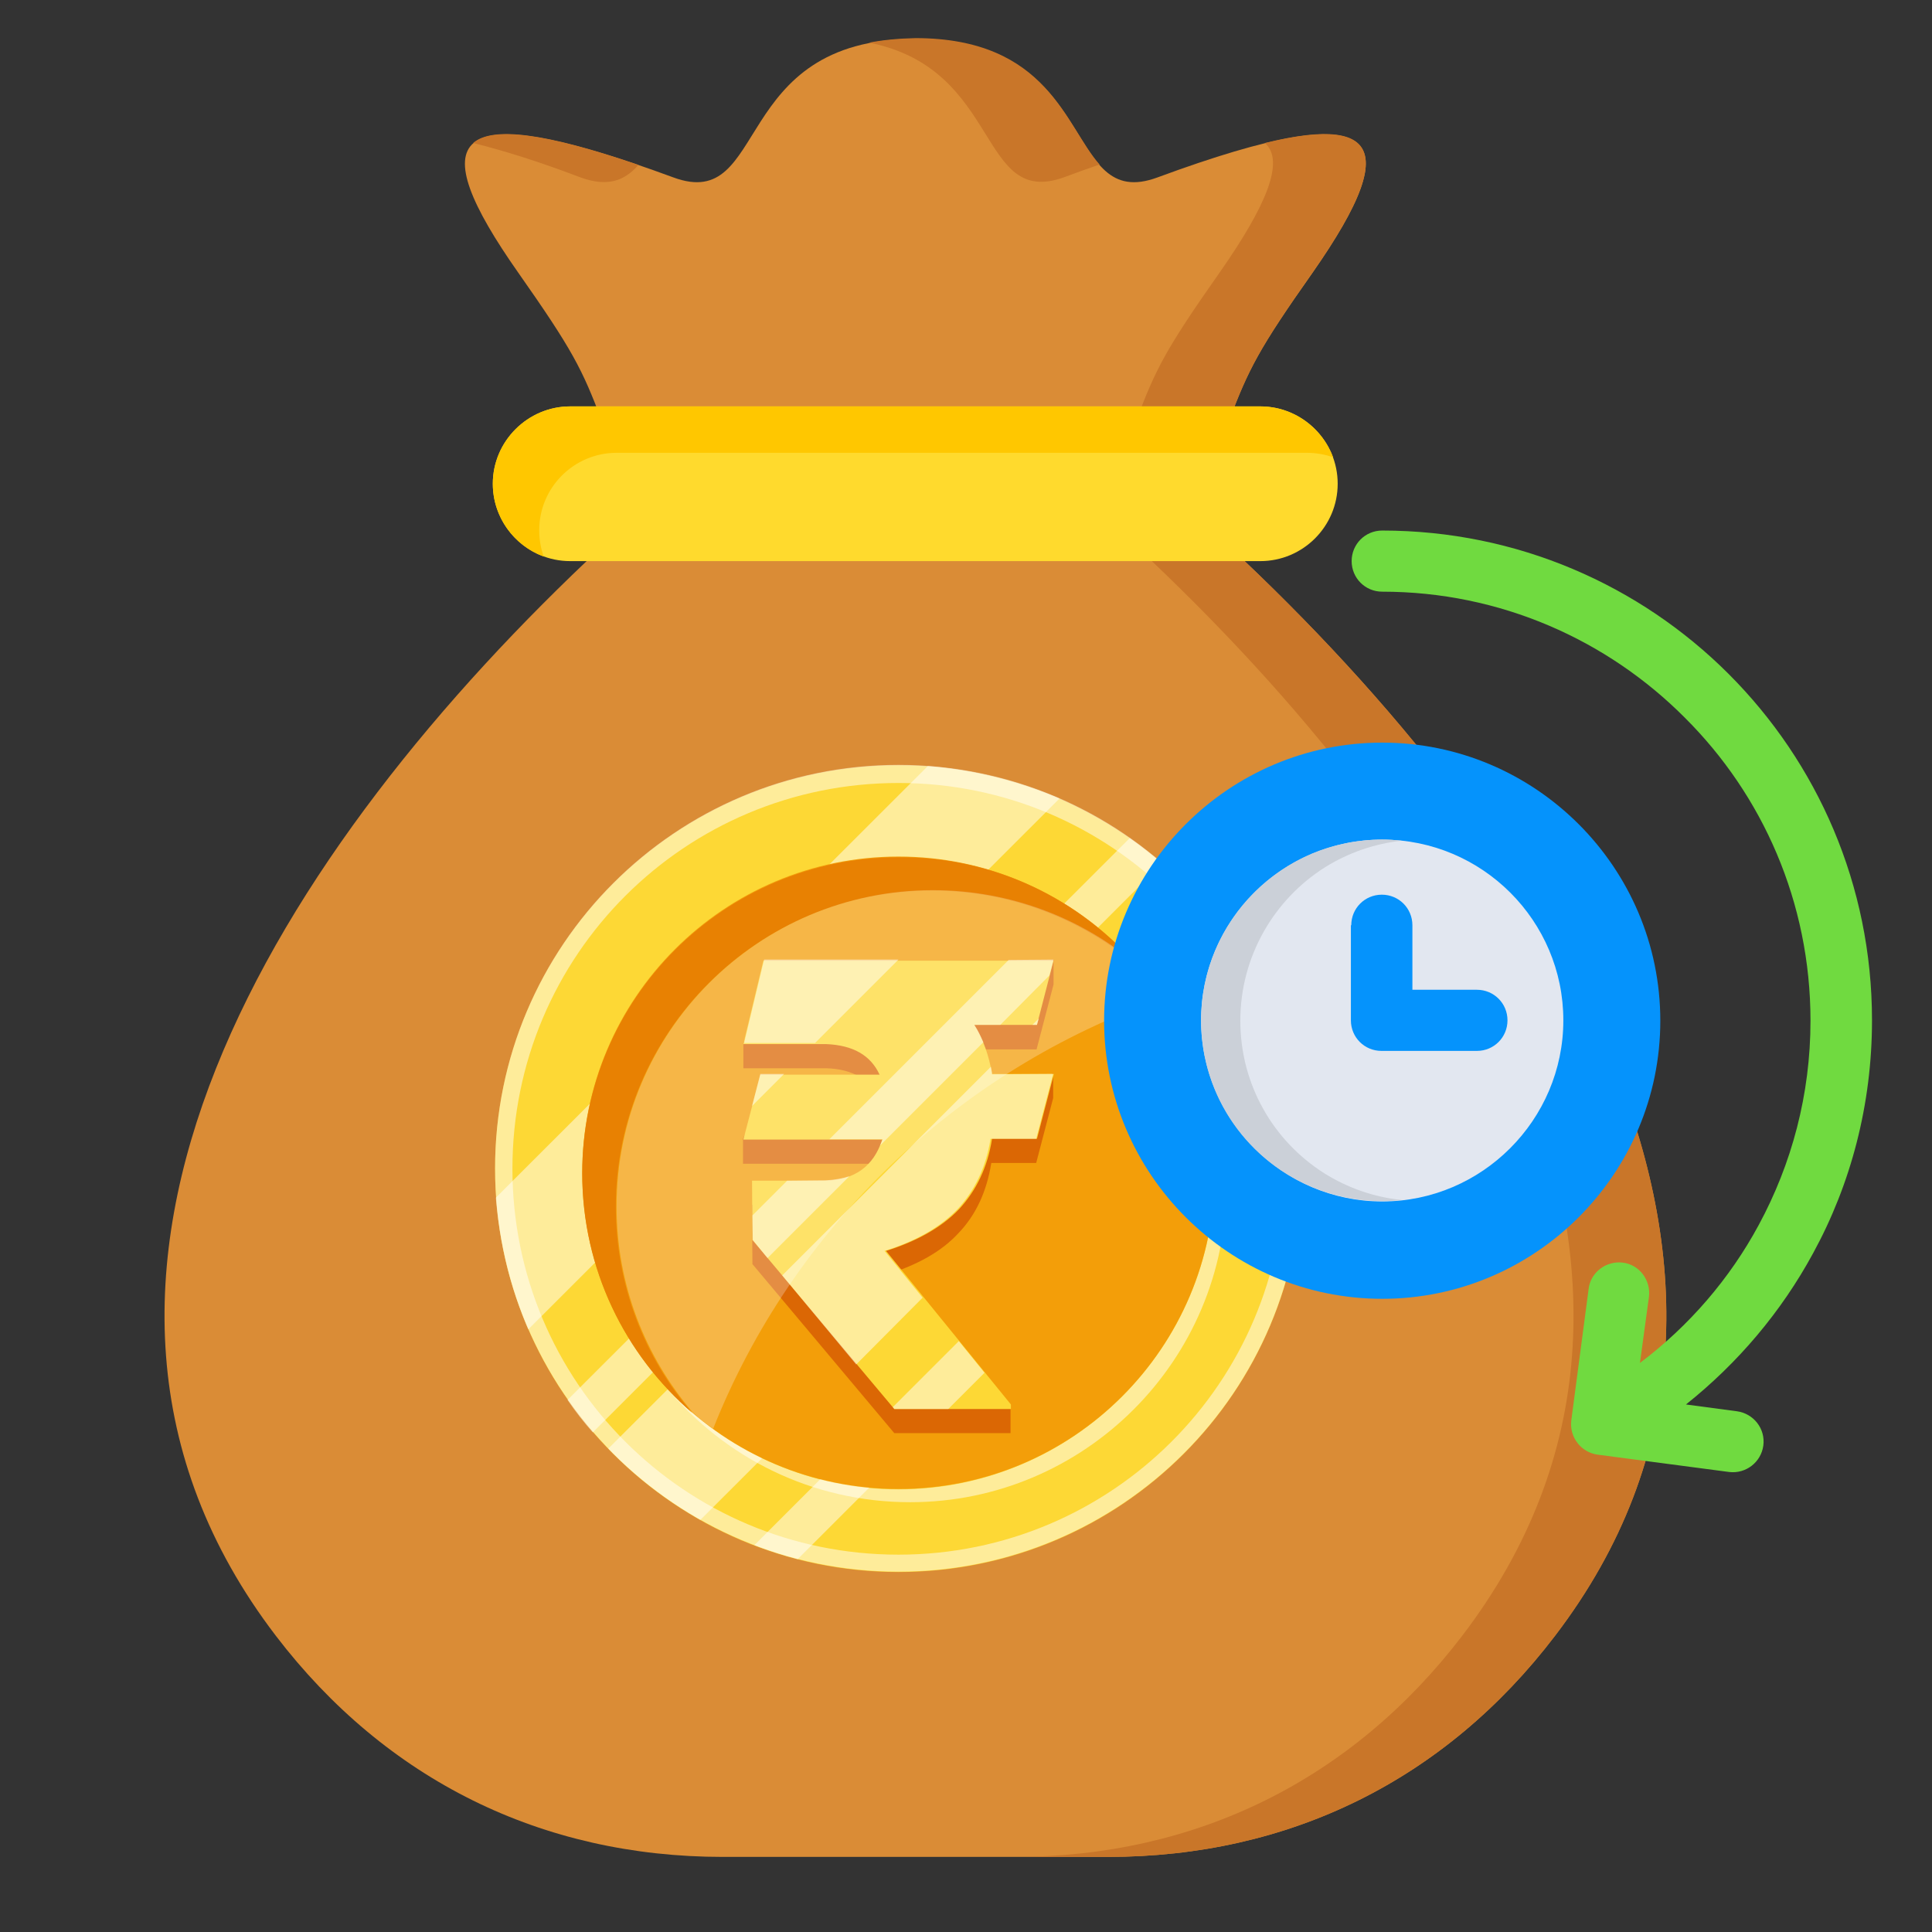 <?xml version="1.0" encoding="utf-8"?>
<!-- Generator: Adobe Illustrator 28.0.0, SVG Export Plug-In . SVG Version: 6.00 Build 0)  -->
<svg version="1.1" id="Layer_1" xmlns="http://www.w3.org/2000/svg" xmlns:xlink="http://www.w3.org/1999/xlink" x="0px" y="0px"
	 viewBox="0 0 512 512" style="enable-background:new 0 0 512 512;" xml:space="preserve">
<rect x="0" y="0" width="512" height="512" fill="#333333" stroke="none"/>
<style type="text/css">
	.st0{fill-rule:evenodd;clip-rule:evenodd;fill:#DA8C36;}
	.st1{fill-rule:evenodd;clip-rule:evenodd;fill:#C97629;}
	.st2{fill-rule:evenodd;clip-rule:evenodd;fill:#FFDA2D;}
	.st3{fill-rule:evenodd;clip-rule:evenodd;fill:#FFC700;}
	.st4{fill:#FDD835;}
	.st5{opacity:0.5;fill:#FFFFFF;enable-background:new    ;}
	.st6{fill:#F39E09;}
	.st7{fill:#E88102;}
	.st8{fill:#DB6704;}
	.st9{opacity:0.25;fill:#FFFFFF;enable-background:new    ;}
	.st10{fill-rule:evenodd;clip-rule:evenodd;fill:#0593FC;}
	.st11{fill-rule:evenodd;clip-rule:evenodd;fill:#E2E7F0;}
	.st12{fill:#0593FC;}
	.st13{fill:#70DA40;}
	.st14{fill-rule:evenodd;clip-rule:evenodd;fill:#CBD0D8;}
</style>
<g>
	<g>
		<path class="st0" d="M325.7,111.5v33.3c84.8,79.1,159.1,193.5,86.4,288.7c-29.1,38.2-70.4,58.6-118.5,58.6H191.6
			c-48,0-89.3-20.4-118.5-58.6C0.4,338.3,74.7,224,159.5,144.9v-33.3c-5.2-13.8-7.8-18.9-22.2-39.4c-25-35.6-19.9-47.7,41.1-25.2
			c25.6,9.5,14.8-36.7,64.2-36.7c49.4,0,38.6,46.2,64.2,36.7c61-22.5,66-10.5,41.1,25.2C333.5,92.6,330.9,97.8,325.7,111.5z"/>
		<path class="st1" d="M325.7,111.5v33.3c84.8,79.1,159.1,193.5,86.4,288.7c-29.1,38.2-70.4,58.6-118.5,58.6h-24.6
			c48,0,89.3-20.4,118.5-58.6c72.7-95.2-1.6-209.6-86.4-288.7v-33.3c5.2-13.8,7.8-18.9,22.2-39.4c12.3-17.6,17.3-29.5,11.9-34.2
			c33.4-8.2,33,5.2,12.7,34.2C333.5,92.6,330.9,97.8,325.7,111.5L325.7,111.5z M125.4,37.9c5-4.4,18.8-2.8,43.8,5.8
			c-3.6,4.1-8,6-15.4,3.3C142.5,42.7,133.1,39.8,125.4,37.9L125.4,37.9z M230.3,11.3c35.4,7,28.7,44.2,51.9,35.6
			c3.2-1.2,6.3-2.3,9.2-3.3c-9-10.1-13.7-33.5-48.8-33.5C238,10.2,234,10.6,230.3,11.3z"/>
		<path class="st2" d="M151.1,107.7h182.9c11.3,0,20.5,9.2,20.5,20.5c0,11.3-9.2,20.5-20.5,20.5H151.1c-11.3,0-20.5-9.2-20.5-20.5
			C130.6,116.9,139.9,107.7,151.1,107.7z"/>
		<path class="st3" d="M151.1,107.7h182.9c8.8,0,16.4,5.7,19.3,13.5c-2.2-0.8-4.6-1.2-7-1.2H163.4c-11.3,0-20.5,9.2-20.5,20.5
			c0,2.5,0.4,4.8,1.2,7c-7.9-2.9-13.5-10.5-13.5-19.3C130.6,116.9,139.9,107.7,151.1,107.7z"/>
		<g>
			<path class="st4" d="M238.1,416.6c59.1,0,106.9-47.9,106.9-106.9s-47.9-106.9-106.9-106.9s-106.9,47.9-106.9,106.9
				C131.2,368.7,179,416.6,238.1,416.6z"/>
			<path class="st5" d="M238.1,202.7c-59,0-106.9,47.9-106.9,106.9c0,59.1,47.9,106.9,106.9,106.9S345,368.7,345,309.6
				C345,250.6,297.2,202.7,238.1,202.7z M238.1,412c-56.6,0-102.3-45.7-102.3-102.3c0-56.6,45.8-102.2,102.3-102.2
				s102.3,45.8,102.3,102.3S294.6,412,238.1,412z"/>
			<path class="st5" d="M280.8,211.6L140,352.3c-4.8-11.1-7.6-22.8-8.6-34.9L245.9,203C258.2,204,270,207,280.8,211.6z M331.3,257.2
				L185.6,402.8c-9.1-5.2-17.3-11.5-24.4-18.9l151.2-151C319.8,239.9,326.2,248.1,331.3,257.2z M308,228.8L157.1,379.6
				c-2.4-2.7-4.6-5.5-6.7-8.6l149-148.9C302.4,224.2,305.3,226.5,308,228.8z M341.6,283L211.4,413.2c-3.9-1-7.8-2.3-11.5-3.7
				l138-138C339.4,275.3,340.7,279.1,341.6,283z"/>
			<path class="st5" d="M325,314.3c0,46.2-37.6,83.8-83.8,83.8c-26,0-49.2-11.8-64.6-30.4c15.3,16.5,37.2,27,61.5,27
				c46.2,0,83.8-37.6,83.8-83.8c0-20.2-7.2-38.9-19.2-53.3C316.5,272.4,325,292.4,325,314.3z"/>
			<path class="st6" d="M238.1,394.6c46.3,0,83.8-37.5,83.8-83.8S284.3,227,238.1,227s-83.8,37.5-83.8,83.8
				C154.3,357.1,191.8,394.6,238.1,394.6z"/>
			<path class="st7" d="M301.6,256.2c-14.7-12.6-33.8-20.2-54.6-20.2c-46.2,0-83.8,37.6-83.8,83.8c0,20.8,7.6,40,20.2,54.6
				c-17.8-15.4-29.1-38.1-29.1-63.4c0-46.2,37.6-83.8,83.8-83.8C263.5,227,286.2,238.3,301.6,256.2z"/>
			<path class="st8" d="M279.2,260.9v-6.6l-7.6,6.6h-69.3l-5.3,15.6v6.6h22c6.9,0.2,11.7,3,14.1,8.1h-31.7l-4.5,10.6v6.6h36.8
				c-2.3,7.2-7.3,10.8-15.1,10.9h-19.3l0.1,15.7l37.6,44.8h30.8v-6.6l-5.5-1.3l-27.7-34c8.4-2.6,14.9-6.2,19.4-11.1
				c4.6-4.8,7.5-11,8.7-18.6h11.9l4.5-17.2v-6.6l-6.3,6.7h-10c-0.7-4.8-2.3-9.2-4.7-13h16.6L279.2,260.9z"/>
			<path class="st4" d="M274.8,271.6h-16.6c2.4,3.9,3.9,8.2,4.7,13h16.4l-4.5,17.2h-11.9c-1.2,7.6-4.2,13.7-8.7,18.6
				c-4.6,4.8-11.1,8.5-19.4,11.1l33.1,40.7v1.2H237l-37.6-44.8l-0.1-15.7h19.4c7.8-0.2,12.8-3.8,15.1-10.9H197l4.5-17.2h31.6
				c-2.4-5.2-7.1-7.8-14.1-8.1h-22l5.3-22.1h76.9L274.8,271.6z"/>
			<path class="st5" d="M201.5,284.6h6.3l-8.5,8.5L201.5,284.6z M238.1,254.3l-22.1,22.1h-18.8l5.3-22.1H238.1z M274.8,271.6h-1.2
				l1.7-1.7L274.8,271.6z M279.1,284.6l-4.5,17.2h-12.1c-1.2,7.6-4.2,13.7-8.7,18.6c-4.6,4.8-11,8.5-19.4,11.1l10.1,12.4l-17.6,17.7
				L207.3,338l55.3-55.3c0.1,0.7,0.3,1.3,0.3,2L279.1,284.6z M218.7,312.8c2.4-0.1,4.5-0.5,6.4-1.1l-21.7,21.7l-3.9-4.8l-0.1-6.5
				l9.2-9.2L218.7,312.8L218.7,312.8z M279.2,254.3l-1.1,4.2l-13,13.1h-6.9c1,1.5,1.7,3,2.4,4.6l-27.4,27.4c0.3-0.6,0.5-1.1,0.7-1.7
				h-14.1l47.5-47.5L279.2,254.3L279.2,254.3z M260.9,363.8l-9.6,9.6h-14.3l-0.4-0.5l17.5-17.5L260.9,363.8z"/>
			<path class="st9" d="M308,264.6c-54.3,19-97.9,60.9-119,114c-1.9-1.3-3.7-2.7-5.4-4.3c-12.6-14.7-20.2-33.8-20.2-54.6
				c0-46.2,37.6-83.8,83.8-83.8c20.8,0,40,7.6,54.6,20.2C303.9,258.7,306.1,261.6,308,264.6z"/>
		</g>
	</g>
</g>
<g>
	<path class="st10" d="M366.3,344.2c40.6,0,73.7-33.1,73.7-73.7c0-40.6-33.1-73.7-73.7-73.7s-73.7,33.1-73.7,73.7
		C292.6,311.1,325.7,344.2,366.3,344.2z"/>
	<path class="st11" d="M366.3,318.4c26.4,0,48-21.6,48-48s-21.5-47.9-48-47.9s-48,21.6-48,47.9S339.9,318.4,366.3,318.4z"/>
	<path class="st12" d="M358.1,245.2c0-4.5,3.6-8.1,8.1-8.1s8.1,3.6,8.1,8.1v17.1h17.1c4.5,0,8.1,3.6,8.1,8.1c0,4.5-3.6,8.1-8.1,8.1
		c0,0,0,0,0,0h-25.3c-4.5,0-8.1-3.6-8.1-8.1V245.2z"/>
	<path class="st13" d="M366.3,156.8c-4.5,0-8.1-3.6-8.1-8.1c0-4.5,3.6-8.1,8.1-8.1c35.8,0,68.3,14.5,91.8,38
		c23.5,23.5,38,55.9,38,91.8c0,22.3-5.6,43.4-15.6,61.7c-8.4,15.5-19.9,29.1-33.7,40.1l13.5,1.8c4.4,0.6,7.6,4.6,7,9.1
		c-0.6,4.4-4.6,7.5-9,7l-34.9-4.6c-4.4-0.6-7.5-4.6-7-9l4.6-34.9c0.5-4.4,4.6-7.5,9-7c4.4,0.5,7.5,4.6,7,9l-2.4,17.6
		c13-9.8,23.8-22.3,31.5-36.6c8.7-16.1,13.7-34.5,13.7-54.1c0-31.4-12.7-59.8-33.3-80.3C426,169.6,397.6,156.8,366.3,156.8
		L366.3,156.8z"/>
	<path class="st14" d="M350.9,310.9c-13.4-8.5-22.2-23.4-22.2-40.4c0-17.1,9-32.2,22.5-40.7c6.1-3.8,13-6.2,20.2-7
		c-1.7-0.2-3.5-0.3-5.2-0.3c-5.9,0-11.5,1.1-16.7,3c-18.2,6.8-31.2,24.4-31.2,44.9c0,20.4,12.7,37.8,30.7,44.7
		c5.5,2.1,11.4,3.2,17.3,3.2c1.8,0,3.5-0.1,5.2-0.3C364.2,317.3,357.1,314.8,350.9,310.9L350.9,310.9z"/>
</g>
</svg>
